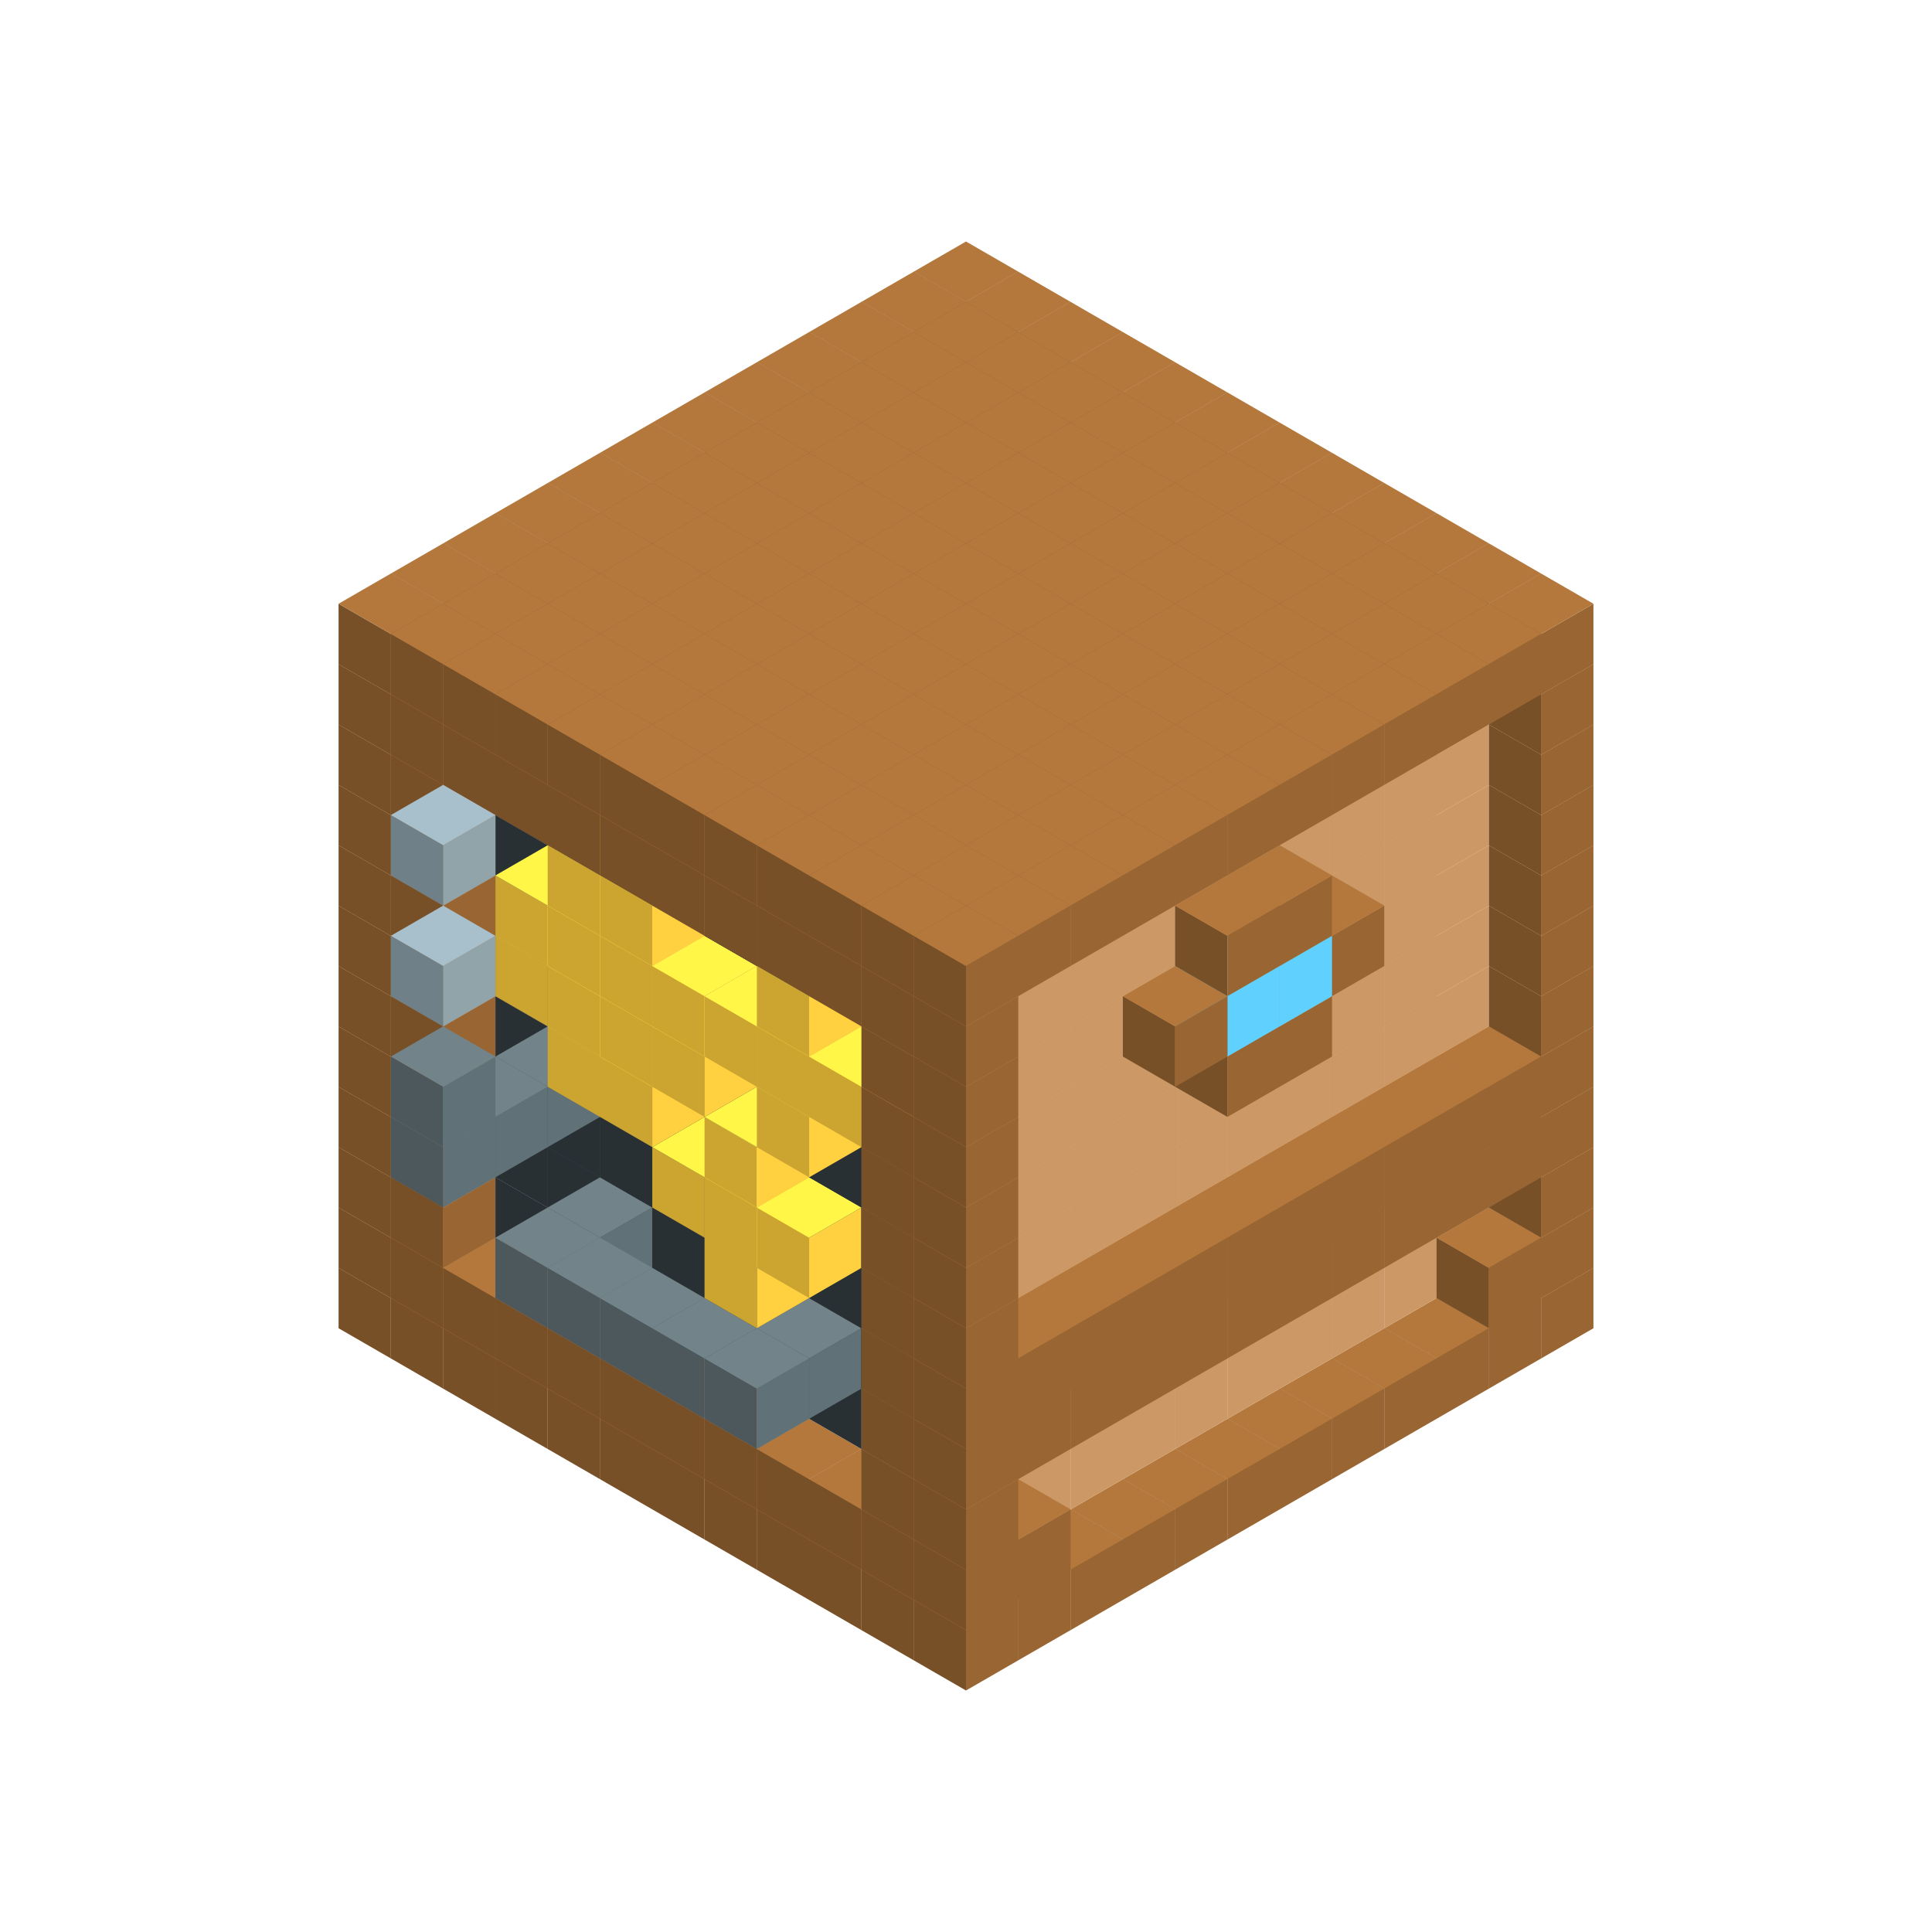 
<svg width='600' height='600' viewBox='4436371 5550000 3200000 3200000' xmlns='http://www.w3.org/2000/svg' xmlns:xlink='http://www.w3.org/1999/xlink'>
<use xlink:href='#v-0x00000125-1' transform='translate(983738,3600000)'/>
<use xlink:href='#v-0x00000125-1' transform='translate(1070341,3650000)'/>
<use xlink:href='#v-0x00000125-1' transform='translate(1156944,3700000)'/>
<use xlink:href='#v-0x00000125-1' transform='translate(1243547,3750000)'/>
<use xlink:href='#v-0x00000125-1' transform='translate(1330150,3800000)'/>
<use xlink:href='#v-0x00000125-1' transform='translate(1416753,3850000)'/>
<use xlink:href='#v-0x00000125-1' transform='translate(1503356,3900000)'/>
<use xlink:href='#v-0x00000125-1' transform='translate(1589959,3950000)'/>
<use xlink:href='#v-0x00000125-1' transform='translate(1676562,4000000)'/>
<use xlink:href='#v-0x00000125-1' transform='translate(1763165,4050000)'/>
<use xlink:href='#v-0x00000125-1' transform='translate(1849768,4100000)'/>
<use xlink:href='#v-0x00000125-1' transform='translate(2889004,3600000)'/>
<use xlink:href='#v-0x00000125-1' transform='translate(2802401,3650000)'/>
<use xlink:href='#v-0x00000125-1' transform='translate(2715798,3700000)'/>
<use xlink:href='#v-0x00000125-1' transform='translate(2629195,3750000)'/>
<use xlink:href='#v-0x00000125-1' transform='translate(2542592,3800000)'/>
<use xlink:href='#v-0x00000125-1' transform='translate(2455989,3850000)'/>
<use xlink:href='#v-0x00000125-1' transform='translate(2369386,3900000)'/>
<use xlink:href='#v-0x00000125-1' transform='translate(2282783,3950000)'/>
<use xlink:href='#v-0x00000125-1' transform='translate(2196180,4000000)'/>
<use xlink:href='#v-0x00000125-1' transform='translate(2109577,4050000)'/>
<use xlink:href='#v-0x00000125-1' transform='translate(2022974,4100000)'/>
<use xlink:href='#v-0x00000125-1' transform='translate(1936371,4150000)'/>
<use xlink:href='#v-0x00000125-1' transform='translate(983738,3500000)'/>
<use xlink:href='#v-0x00000125-1' transform='translate(1070341,3550000)'/>
<use xlink:href='#v-0x00000125-1' transform='translate(1156944,3600000)'/>
<use xlink:href='#v-0x00000125-1' transform='translate(1243547,3650000)'/>
<use xlink:href='#v-0x00000125-1' transform='translate(1330150,3700000)'/>
<use xlink:href='#v-0x00000125-1' transform='translate(1416753,3750000)'/>
<use xlink:href='#v-0x00000125-1' transform='translate(1503356,3800000)'/>
<use xlink:href='#v-0x00000125-1' transform='translate(1589959,3850000)'/>
<use xlink:href='#v-0x00000125-1' transform='translate(1676562,3900000)'/>
<use xlink:href='#v-0x00000125-1' transform='translate(1763165,3950000)'/>
<use xlink:href='#v-0x00000125-2' transform='translate(2715798,3500000)'/>
<use xlink:href='#v-0x00000125-2' transform='translate(2629195,3550000)'/>
<use xlink:href='#v-0x00000125-2' transform='translate(2542592,3600000)'/>
<use xlink:href='#v-0x00000125-2' transform='translate(2455989,3650000)'/>
<use xlink:href='#v-0x00000125-2' transform='translate(2369386,3700000)'/>
<use xlink:href='#v-0x00000125-2' transform='translate(2282783,3750000)'/>
<use xlink:href='#v-0x00000125-2' transform='translate(2196180,3800000)'/>
<use xlink:href='#v-0x00000125-2' transform='translate(2109577,3850000)'/>
<use xlink:href='#v-0x00000125-2' transform='translate(2022974,3900000)'/>
<use xlink:href='#v-0x00000125-2' transform='translate(1936371,3950000)'/>
<use xlink:href='#v-0x00000125-1' transform='translate(1849768,4000000)'/>
<use xlink:href='#v-0x00000125-1' transform='translate(2889004,3500000)'/>
<use xlink:href='#v-0x00000125-1' transform='translate(2802401,3550000)'/>
<use xlink:href='#v-0x00000125-1' transform='translate(2022974,4000000)'/>
<use xlink:href='#v-0x00000125-1' transform='translate(1936371,4050000)'/>
<use xlink:href='#v-0x00000125-1' transform='translate(983738,3400000)'/>
<use xlink:href='#v-0x00000125-1' transform='translate(1070341,3450000)'/>
<use xlink:href='#v-0x00000125-5' transform='translate(1243547,3450000)'/>
<use xlink:href='#v-0x00000125-5' transform='translate(1330150,3500000)'/>
<use xlink:href='#v-0x00000125-5' transform='translate(1416753,3550000)'/>
<use xlink:href='#v-0x00000125-5' transform='translate(1503356,3600000)'/>
<use xlink:href='#v-0x00000125-5' transform='translate(1589959,3650000)'/>
<use xlink:href='#v-0x00000125-5' transform='translate(1676562,3700000)'/>
<use xlink:href='#v-0x00000125-5' transform='translate(1763165,3750000)'/>
<use xlink:href='#v-0x00000125-5' transform='translate(1849768,3800000)'/>
<use xlink:href='#v-0x00000125-2' transform='translate(2715798,3400000)'/>
<use xlink:href='#v-0x00000125-2' transform='translate(2629195,3450000)'/>
<use xlink:href='#v-0x00000125-2' transform='translate(2542592,3500000)'/>
<use xlink:href='#v-0x00000125-2' transform='translate(2455989,3550000)'/>
<use xlink:href='#v-0x00000125-2' transform='translate(2369386,3600000)'/>
<use xlink:href='#v-0x00000125-2' transform='translate(2282783,3650000)'/>
<use xlink:href='#v-0x00000125-2' transform='translate(2196180,3700000)'/>
<use xlink:href='#v-0x00000125-2' transform='translate(2109577,3750000)'/>
<use xlink:href='#v-0x00000125-2' transform='translate(2022974,3800000)'/>
<use xlink:href='#v-0x00000125-2' transform='translate(1936371,3850000)'/>
<use xlink:href='#v-0x00000125-1' transform='translate(1849768,3900000)'/>
<use xlink:href='#v-0x00000125-1' transform='translate(2889004,3400000)'/>
<use xlink:href='#v-0x00000125-1' transform='translate(1936371,3950000)'/>
<use xlink:href='#v-0x00000125-1' transform='translate(983738,3300000)'/>
<use xlink:href='#v-0x00000125-1' transform='translate(1070341,3350000)'/>
<use xlink:href='#v-0x00000125-5' transform='translate(1243547,3350000)'/>
<use xlink:href='#v-0x00000125-5' transform='translate(1330150,3400000)'/>
<use xlink:href='#v-0x00000125-5' transform='translate(1416753,3450000)'/>
<use xlink:href='#v-0x00000125-6' transform='translate(1330150,3500000)'/>
<use xlink:href='#v-0x00000125-6' transform='translate(1243547,3550000)'/>
<use xlink:href='#v-0x00000125-5' transform='translate(1503356,3500000)'/>
<use xlink:href='#v-0x00000125-6' transform='translate(1330150,3600000)'/>
<use xlink:href='#v-0x00000125-5' transform='translate(1589959,3550000)'/>
<use xlink:href='#v-0x00000125-6' transform='translate(1416753,3650000)'/>
<use xlink:href='#v-0x00000125-5' transform='translate(1676562,3600000)'/>
<use xlink:href='#v-0x00000125-6' transform='translate(1503356,3700000)'/>
<use xlink:href='#v-0x00000125-5' transform='translate(1763165,3650000)'/>
<use xlink:href='#v-0x00000125-6' transform='translate(1676562,3700000)'/>
<use xlink:href='#v-0x00000125-6' transform='translate(1589959,3750000)'/>
<use xlink:href='#v-0x00000125-5' transform='translate(1849768,3700000)'/>
<use xlink:href='#v-0x00000125-2' transform='translate(2715798,3300000)'/>
<use xlink:href='#v-0x00000125-2' transform='translate(2629195,3350000)'/>
<use xlink:href='#v-0x00000125-2' transform='translate(2542592,3400000)'/>
<use xlink:href='#v-0x00000125-2' transform='translate(2455989,3450000)'/>
<use xlink:href='#v-0x00000125-2' transform='translate(2369386,3500000)'/>
<use xlink:href='#v-0x00000125-2' transform='translate(2282783,3550000)'/>
<use xlink:href='#v-0x00000125-2' transform='translate(2196180,3600000)'/>
<use xlink:href='#v-0x00000125-2' transform='translate(2109577,3650000)'/>
<use xlink:href='#v-0x00000125-2' transform='translate(2022974,3700000)'/>
<use xlink:href='#v-0x00000125-2' transform='translate(1936371,3750000)'/>
<use xlink:href='#v-0x00000125-1' transform='translate(1849768,3800000)'/>
<use xlink:href='#v-0x00000125-1' transform='translate(2889004,3300000)'/>
<use xlink:href='#v-0x00000125-1' transform='translate(2802401,3350000)'/>
<use xlink:href='#v-0x00000125-1' transform='translate(2715798,3400000)'/>
<use xlink:href='#v-0x00000125-1' transform='translate(2629195,3450000)'/>
<use xlink:href='#v-0x00000125-1' transform='translate(2542592,3500000)'/>
<use xlink:href='#v-0x00000125-1' transform='translate(2455989,3550000)'/>
<use xlink:href='#v-0x00000125-1' transform='translate(2369386,3600000)'/>
<use xlink:href='#v-0x00000125-1' transform='translate(2282783,3650000)'/>
<use xlink:href='#v-0x00000125-1' transform='translate(2196180,3700000)'/>
<use xlink:href='#v-0x00000125-1' transform='translate(2109577,3750000)'/>
<use xlink:href='#v-0x00000125-1' transform='translate(2022974,3800000)'/>
<use xlink:href='#v-0x00000125-1' transform='translate(1936371,3850000)'/>
<use xlink:href='#v-0x00000125-1' transform='translate(983738,3200000)'/>
<use xlink:href='#v-0x00000125-1' transform='translate(1070341,3250000)'/>
<use xlink:href='#v-0x00000125-5' transform='translate(1243547,3250000)'/>
<use xlink:href='#v-0x00000125-5' transform='translate(1330150,3300000)'/>
<use xlink:href='#v-0x00000125-5' transform='translate(1416753,3350000)'/>
<use xlink:href='#v-0x00000125-5' transform='translate(1503356,3400000)'/>
<use xlink:href='#v-0x00000125-5' transform='translate(1589959,3450000)'/>
<use xlink:href='#v-0x00000125-5' transform='translate(1676562,3500000)'/>
<use xlink:href='#v-0x00000125-4' transform='translate(1589959,3550000)'/>
<use xlink:href='#v-0x00000125-5' transform='translate(1763165,3550000)'/>
<use xlink:href='#v-0x00000125-5' transform='translate(1849768,3600000)'/>
<use xlink:href='#v-0x00000125-2' transform='translate(2715798,3200000)'/>
<use xlink:href='#v-0x00000125-2' transform='translate(2629195,3250000)'/>
<use xlink:href='#v-0x00000125-2' transform='translate(2542592,3300000)'/>
<use xlink:href='#v-0x00000125-2' transform='translate(2455989,3350000)'/>
<use xlink:href='#v-0x00000125-2' transform='translate(2369386,3400000)'/>
<use xlink:href='#v-0x00000125-2' transform='translate(2282783,3450000)'/>
<use xlink:href='#v-0x00000125-2' transform='translate(2196180,3500000)'/>
<use xlink:href='#v-0x00000125-2' transform='translate(2109577,3550000)'/>
<use xlink:href='#v-0x00000125-2' transform='translate(2022974,3600000)'/>
<use xlink:href='#v-0x00000125-2' transform='translate(1936371,3650000)'/>
<use xlink:href='#v-0x00000125-1' transform='translate(1849768,3700000)'/>
<use xlink:href='#v-0x00000125-1' transform='translate(2889004,3200000)'/>
<use xlink:href='#v-0x00000125-1' transform='translate(2802401,3250000)'/>
<use xlink:href='#v-0x00000125-1' transform='translate(2715798,3300000)'/>
<use xlink:href='#v-0x00000125-1' transform='translate(2629195,3350000)'/>
<use xlink:href='#v-0x00000125-1' transform='translate(2542592,3400000)'/>
<use xlink:href='#v-0x00000125-1' transform='translate(2455989,3450000)'/>
<use xlink:href='#v-0x00000125-1' transform='translate(2369386,3500000)'/>
<use xlink:href='#v-0x00000125-1' transform='translate(2282783,3550000)'/>
<use xlink:href='#v-0x00000125-1' transform='translate(2196180,3600000)'/>
<use xlink:href='#v-0x00000125-1' transform='translate(2109577,3650000)'/>
<use xlink:href='#v-0x00000125-1' transform='translate(2022974,3700000)'/>
<use xlink:href='#v-0x00000125-1' transform='translate(1936371,3750000)'/>
<use xlink:href='#v-0x00000125-1' transform='translate(983738,3100000)'/>
<use xlink:href='#v-0x00000125-1' transform='translate(1070341,3150000)'/>
<use xlink:href='#v-0x00000125-5' transform='translate(1243547,3150000)'/>
<use xlink:href='#v-0x00000125-5' transform='translate(1330150,3200000)'/>
<use xlink:href='#v-0x00000125-6' transform='translate(1243547,3250000)'/>
<use xlink:href='#v-0x00000125-6' transform='translate(1156944,3300000)'/>
<use xlink:href='#v-0x00000125-6' transform='translate(1070341,3350000)'/>
<use xlink:href='#v-0x00000125-5' transform='translate(1416753,3250000)'/>
<use xlink:href='#v-0x00000125-5' transform='translate(1503356,3300000)'/>
<use xlink:href='#v-0x00000125-5' transform='translate(1589959,3350000)'/>
<use xlink:href='#v-0x00000125-4' transform='translate(1503356,3400000)'/>
<use xlink:href='#v-0x00000125-5' transform='translate(1676562,3400000)'/>
<use xlink:href='#v-0x00000125-4' transform='translate(1589959,3450000)'/>
<use xlink:href='#v-0x00000125-5' transform='translate(1763165,3450000)'/>
<use xlink:href='#v-0x00000125-4' transform='translate(1676562,3500000)'/>
<use xlink:href='#v-0x00000125-5' transform='translate(1849768,3500000)'/>
<use xlink:href='#v-0x00000125-2' transform='translate(2715798,3100000)'/>
<use xlink:href='#v-0x00000125-2' transform='translate(2629195,3150000)'/>
<use xlink:href='#v-0x00000125-2' transform='translate(2542592,3200000)'/>
<use xlink:href='#v-0x00000125-2' transform='translate(2455989,3250000)'/>
<use xlink:href='#v-0x00000125-2' transform='translate(2369386,3300000)'/>
<use xlink:href='#v-0x00000125-2' transform='translate(2282783,3350000)'/>
<use xlink:href='#v-0x00000125-2' transform='translate(2196180,3400000)'/>
<use xlink:href='#v-0x00000125-2' transform='translate(2109577,3450000)'/>
<use xlink:href='#v-0x00000125-2' transform='translate(2022974,3500000)'/>
<use xlink:href='#v-0x00000125-2' transform='translate(1936371,3550000)'/>
<use xlink:href='#v-0x00000125-1' transform='translate(1849768,3600000)'/>
<use xlink:href='#v-0x00000125-1' transform='translate(2889004,3100000)'/>
<use xlink:href='#v-0x00000125-1' transform='translate(1936371,3650000)'/>
<use xlink:href='#v-0x00000125-1' transform='translate(983738,3000000)'/>
<use xlink:href='#v-0x00000125-1' transform='translate(1070341,3050000)'/>
<use xlink:href='#v-0x00000125-5' transform='translate(1243547,3050000)'/>
<use xlink:href='#v-0x00000125-5' transform='translate(1330150,3100000)'/>
<use xlink:href='#v-0x00000125-6' transform='translate(1070341,3250000)'/>
<use xlink:href='#v-0x00000125-5' transform='translate(1416753,3150000)'/>
<use xlink:href='#v-0x00000125-4' transform='translate(1330150,3200000)'/>
<use xlink:href='#v-0x00000125-5' transform='translate(1503356,3200000)'/>
<use xlink:href='#v-0x00000125-4' transform='translate(1416753,3250000)'/>
<use xlink:href='#v-0x00000125-5' transform='translate(1589959,3250000)'/>
<use xlink:href='#v-0x00000125-5' transform='translate(1676562,3300000)'/>
<use xlink:href='#v-0x00000125-4' transform='translate(1589959,3350000)'/>
<use xlink:href='#v-0x00000125-5' transform='translate(1763165,3350000)'/>
<use xlink:href='#v-0x00000125-5' transform='translate(1849768,3400000)'/>
<use xlink:href='#v-0x00000125-2' transform='translate(2715798,3000000)'/>
<use xlink:href='#v-0x00000125-2' transform='translate(2629195,3050000)'/>
<use xlink:href='#v-0x00000125-2' transform='translate(2542592,3100000)'/>
<use xlink:href='#v-0x00000125-2' transform='translate(2455989,3150000)'/>
<use xlink:href='#v-0x00000125-2' transform='translate(2369386,3200000)'/>
<use xlink:href='#v-0x00000125-2' transform='translate(2282783,3250000)'/>
<use xlink:href='#v-0x00000125-2' transform='translate(2196180,3300000)'/>
<use xlink:href='#v-0x00000125-2' transform='translate(2109577,3350000)'/>
<use xlink:href='#v-0x00000125-2' transform='translate(2022974,3400000)'/>
<use xlink:href='#v-0x00000125-2' transform='translate(1936371,3450000)'/>
<use xlink:href='#v-0x00000125-1' transform='translate(1849768,3500000)'/>
<use xlink:href='#v-0x00000125-1' transform='translate(2889004,3000000)'/>
<use xlink:href='#v-0x00000125-1' transform='translate(1936371,3550000)'/>
<use xlink:href='#v-0x00000125-1' transform='translate(983738,2900000)'/>
<use xlink:href='#v-0x00000125-1' transform='translate(1070341,2950000)'/>
<use xlink:href='#v-0x00000125-5' transform='translate(1243547,2950000)'/>
<use xlink:href='#v-0x00000125-5' transform='translate(1330150,3000000)'/>
<use xlink:href='#v-0x00000125-4' transform='translate(1243547,3050000)'/>
<use xlink:href='#v-0x00000125-5' transform='translate(1416753,3050000)'/>
<use xlink:href='#v-0x00000125-4' transform='translate(1330150,3100000)'/>
<use xlink:href='#v-0x00000125-5' transform='translate(1503356,3100000)'/>
<use xlink:href='#v-0x00000125-4' transform='translate(1416753,3150000)'/>
<use xlink:href='#v-0x00000125-5' transform='translate(1589959,3150000)'/>
<use xlink:href='#v-0x00000125-4' transform='translate(1503356,3200000)'/>
<use xlink:href='#v-0x00000125-5' transform='translate(1676562,3200000)'/>
<use xlink:href='#v-0x00000125-5' transform='translate(1763165,3250000)'/>
<use xlink:href='#v-0x00000125-4' transform='translate(1676562,3300000)'/>
<use xlink:href='#v-0x00000125-5' transform='translate(1849768,3300000)'/>
<use xlink:href='#v-0x00000125-2' transform='translate(2715798,2900000)'/>
<use xlink:href='#v-0x00000125-2' transform='translate(2629195,2950000)'/>
<use xlink:href='#v-0x00000125-2' transform='translate(2542592,3000000)'/>
<use xlink:href='#v-0x00000125-2' transform='translate(2455989,3050000)'/>
<use xlink:href='#v-0x00000125-2' transform='translate(2369386,3100000)'/>
<use xlink:href='#v-0x00000125-2' transform='translate(2282783,3150000)'/>
<use xlink:href='#v-0x00000125-2' transform='translate(2196180,3200000)'/>
<use xlink:href='#v-0x00000125-2' transform='translate(2109577,3250000)'/>
<use xlink:href='#v-0x00000125-2' transform='translate(2022974,3300000)'/>
<use xlink:href='#v-0x00000125-2' transform='translate(1936371,3350000)'/>
<use xlink:href='#v-0x00000125-1' transform='translate(1849768,3400000)'/>
<use xlink:href='#v-0x00000125-1' transform='translate(2889004,2900000)'/>
<use xlink:href='#v-0x00000125-1' transform='translate(2455989,3150000)'/>
<use xlink:href='#v-0x00000125-1' transform='translate(2369386,3200000)'/>
<use xlink:href='#v-0x00000125-1' transform='translate(1936371,3450000)'/>
<use xlink:href='#v-0x00000125-1' transform='translate(983738,2800000)'/>
<use xlink:href='#v-0x00000125-1' transform='translate(1070341,2850000)'/>
<use xlink:href='#v-0x00000125-5' transform='translate(1243547,2850000)'/>
<use xlink:href='#v-0x00000125-5' transform='translate(1330150,2900000)'/>
<use xlink:href='#v-0x00000125-4' transform='translate(1243547,2950000)'/>
<use xlink:href='#v-0x00000125-7' transform='translate(1070341,3050000)'/>
<use xlink:href='#v-0x00000125-5' transform='translate(1416753,2950000)'/>
<use xlink:href='#v-0x00000125-4' transform='translate(1330150,3000000)'/>
<use xlink:href='#v-0x00000125-5' transform='translate(1503356,3000000)'/>
<use xlink:href='#v-0x00000125-4' transform='translate(1416753,3050000)'/>
<use xlink:href='#v-0x00000125-5' transform='translate(1589959,3050000)'/>
<use xlink:href='#v-0x00000125-4' transform='translate(1503356,3100000)'/>
<use xlink:href='#v-0x00000125-5' transform='translate(1676562,3100000)'/>
<use xlink:href='#v-0x00000125-4' transform='translate(1589959,3150000)'/>
<use xlink:href='#v-0x00000125-5' transform='translate(1763165,3150000)'/>
<use xlink:href='#v-0x00000125-4' transform='translate(1676562,3200000)'/>
<use xlink:href='#v-0x00000125-5' transform='translate(1849768,3200000)'/>
<use xlink:href='#v-0x00000125-4' transform='translate(1763165,3250000)'/>
<use xlink:href='#v-0x00000125-2' transform='translate(2715798,2800000)'/>
<use xlink:href='#v-0x00000125-2' transform='translate(2629195,2850000)'/>
<use xlink:href='#v-0x00000125-2' transform='translate(2542592,2900000)'/>
<use xlink:href='#v-0x00000125-2' transform='translate(2455989,2950000)'/>
<use xlink:href='#v-0x00000125-2' transform='translate(2369386,3000000)'/>
<use xlink:href='#v-0x00000125-2' transform='translate(2282783,3050000)'/>
<use xlink:href='#v-0x00000125-2' transform='translate(2196180,3100000)'/>
<use xlink:href='#v-0x00000125-2' transform='translate(2109577,3150000)'/>
<use xlink:href='#v-0x00000125-2' transform='translate(2022974,3200000)'/>
<use xlink:href='#v-0x00000125-2' transform='translate(1936371,3250000)'/>
<use xlink:href='#v-0x00000125-1' transform='translate(1849768,3300000)'/>
<use xlink:href='#v-0x00000125-1' transform='translate(2889004,2800000)'/>
<use xlink:href='#v-0x00000125-1' transform='translate(2542592,3000000)'/>
<use xlink:href='#v-0x00000125-3' transform='translate(2455989,3050000)'/>
<use xlink:href='#v-0x00000125-3' transform='translate(2369386,3100000)'/>
<use xlink:href='#v-0x00000125-1' transform='translate(2282783,3150000)'/>
<use xlink:href='#v-0x00000125-1' transform='translate(1936371,3350000)'/>
<use xlink:href='#v-0x00000125-1' transform='translate(983738,2700000)'/>
<use xlink:href='#v-0x00000125-1' transform='translate(1070341,2750000)'/>
<use xlink:href='#v-0x00000125-5' transform='translate(1243547,2750000)'/>
<use xlink:href='#v-0x00000125-5' transform='translate(1330150,2800000)'/>
<use xlink:href='#v-0x00000125-5' transform='translate(1416753,2850000)'/>
<use xlink:href='#v-0x00000125-4' transform='translate(1330150,2900000)'/>
<use xlink:href='#v-0x00000125-5' transform='translate(1503356,2900000)'/>
<use xlink:href='#v-0x00000125-4' transform='translate(1416753,2950000)'/>
<use xlink:href='#v-0x00000125-5' transform='translate(1589959,2950000)'/>
<use xlink:href='#v-0x00000125-5' transform='translate(1676562,3000000)'/>
<use xlink:href='#v-0x00000125-5' transform='translate(1763165,3050000)'/>
<use xlink:href='#v-0x00000125-4' transform='translate(1676562,3100000)'/>
<use xlink:href='#v-0x00000125-5' transform='translate(1849768,3100000)'/>
<use xlink:href='#v-0x00000125-2' transform='translate(2715798,2700000)'/>
<use xlink:href='#v-0x00000125-2' transform='translate(2629195,2750000)'/>
<use xlink:href='#v-0x00000125-2' transform='translate(2542592,2800000)'/>
<use xlink:href='#v-0x00000125-2' transform='translate(2455989,2850000)'/>
<use xlink:href='#v-0x00000125-2' transform='translate(2369386,2900000)'/>
<use xlink:href='#v-0x00000125-2' transform='translate(2282783,2950000)'/>
<use xlink:href='#v-0x00000125-2' transform='translate(2196180,3000000)'/>
<use xlink:href='#v-0x00000125-2' transform='translate(2109577,3050000)'/>
<use xlink:href='#v-0x00000125-2' transform='translate(2022974,3100000)'/>
<use xlink:href='#v-0x00000125-2' transform='translate(1936371,3150000)'/>
<use xlink:href='#v-0x00000125-1' transform='translate(1849768,3200000)'/>
<use xlink:href='#v-0x00000125-1' transform='translate(2889004,2700000)'/>
<use xlink:href='#v-0x00000125-1' transform='translate(2455989,2950000)'/>
<use xlink:href='#v-0x00000125-1' transform='translate(2369386,3000000)'/>
<use xlink:href='#v-0x00000125-1' transform='translate(1936371,3250000)'/>
<use xlink:href='#v-0x00000125-1' transform='translate(983738,2600000)'/>
<use xlink:href='#v-0x00000125-1' transform='translate(1070341,2650000)'/>
<use xlink:href='#v-0x00000125-1' transform='translate(1156944,2700000)'/>
<use xlink:href='#v-0x00000125-1' transform='translate(1243547,2750000)'/>
<use xlink:href='#v-0x00000125-7' transform='translate(1070341,2850000)'/>
<use xlink:href='#v-0x00000125-1' transform='translate(1330150,2800000)'/>
<use xlink:href='#v-0x00000125-1' transform='translate(1416753,2850000)'/>
<use xlink:href='#v-0x00000125-1' transform='translate(1503356,2900000)'/>
<use xlink:href='#v-0x00000125-1' transform='translate(1589959,2950000)'/>
<use xlink:href='#v-0x00000125-1' transform='translate(1676562,3000000)'/>
<use xlink:href='#v-0x00000125-1' transform='translate(1763165,3050000)'/>
<use xlink:href='#v-0x00000125-2' transform='translate(2715798,2600000)'/>
<use xlink:href='#v-0x00000125-2' transform='translate(2629195,2650000)'/>
<use xlink:href='#v-0x00000125-2' transform='translate(2542592,2700000)'/>
<use xlink:href='#v-0x00000125-2' transform='translate(2455989,2750000)'/>
<use xlink:href='#v-0x00000125-2' transform='translate(2369386,2800000)'/>
<use xlink:href='#v-0x00000125-2' transform='translate(2282783,2850000)'/>
<use xlink:href='#v-0x00000125-2' transform='translate(2196180,2900000)'/>
<use xlink:href='#v-0x00000125-2' transform='translate(2109577,2950000)'/>
<use xlink:href='#v-0x00000125-2' transform='translate(2022974,3000000)'/>
<use xlink:href='#v-0x00000125-2' transform='translate(1936371,3050000)'/>
<use xlink:href='#v-0x00000125-1' transform='translate(1849768,3100000)'/>
<use xlink:href='#v-0x00000125-1' transform='translate(2889004,2600000)'/>
<use xlink:href='#v-0x00000125-1' transform='translate(1936371,3150000)'/>
<use xlink:href='#v-0x00000125-1' transform='translate(1936371,1950000)'/>
<use xlink:href='#v-0x00000125-1' transform='translate(1849768,2000000)'/>
<use xlink:href='#v-0x00000125-1' transform='translate(1763165,2050000)'/>
<use xlink:href='#v-0x00000125-1' transform='translate(1676562,2100000)'/>
<use xlink:href='#v-0x00000125-1' transform='translate(1589959,2150000)'/>
<use xlink:href='#v-0x00000125-1' transform='translate(1503356,2200000)'/>
<use xlink:href='#v-0x00000125-1' transform='translate(1416753,2250000)'/>
<use xlink:href='#v-0x00000125-1' transform='translate(1330150,2300000)'/>
<use xlink:href='#v-0x00000125-1' transform='translate(1243547,2350000)'/>
<use xlink:href='#v-0x00000125-1' transform='translate(1156944,2400000)'/>
<use xlink:href='#v-0x00000125-1' transform='translate(1070341,2450000)'/>
<use xlink:href='#v-0x00000125-1' transform='translate(983738,2500000)'/>
<use xlink:href='#v-0x00000125-1' transform='translate(2022974,2000000)'/>
<use xlink:href='#v-0x00000125-1' transform='translate(1936371,2050000)'/>
<use xlink:href='#v-0x00000125-1' transform='translate(1849768,2100000)'/>
<use xlink:href='#v-0x00000125-1' transform='translate(1763165,2150000)'/>
<use xlink:href='#v-0x00000125-1' transform='translate(1676562,2200000)'/>
<use xlink:href='#v-0x00000125-1' transform='translate(1589959,2250000)'/>
<use xlink:href='#v-0x00000125-1' transform='translate(1503356,2300000)'/>
<use xlink:href='#v-0x00000125-1' transform='translate(1416753,2350000)'/>
<use xlink:href='#v-0x00000125-1' transform='translate(1330150,2400000)'/>
<use xlink:href='#v-0x00000125-1' transform='translate(1243547,2450000)'/>
<use xlink:href='#v-0x00000125-1' transform='translate(1156944,2500000)'/>
<use xlink:href='#v-0x00000125-1' transform='translate(1070341,2550000)'/>
<use xlink:href='#v-0x00000125-1' transform='translate(2109577,2050000)'/>
<use xlink:href='#v-0x00000125-1' transform='translate(2022974,2100000)'/>
<use xlink:href='#v-0x00000125-1' transform='translate(1936371,2150000)'/>
<use xlink:href='#v-0x00000125-1' transform='translate(1849768,2200000)'/>
<use xlink:href='#v-0x00000125-1' transform='translate(1763165,2250000)'/>
<use xlink:href='#v-0x00000125-1' transform='translate(1676562,2300000)'/>
<use xlink:href='#v-0x00000125-1' transform='translate(1589959,2350000)'/>
<use xlink:href='#v-0x00000125-1' transform='translate(1503356,2400000)'/>
<use xlink:href='#v-0x00000125-1' transform='translate(1416753,2450000)'/>
<use xlink:href='#v-0x00000125-1' transform='translate(1330150,2500000)'/>
<use xlink:href='#v-0x00000125-1' transform='translate(1243547,2550000)'/>
<use xlink:href='#v-0x00000125-1' transform='translate(1156944,2600000)'/>
<use xlink:href='#v-0x00000125-1' transform='translate(2196180,2100000)'/>
<use xlink:href='#v-0x00000125-1' transform='translate(2109577,2150000)'/>
<use xlink:href='#v-0x00000125-1' transform='translate(2022974,2200000)'/>
<use xlink:href='#v-0x00000125-1' transform='translate(1936371,2250000)'/>
<use xlink:href='#v-0x00000125-1' transform='translate(1849768,2300000)'/>
<use xlink:href='#v-0x00000125-1' transform='translate(1763165,2350000)'/>
<use xlink:href='#v-0x00000125-1' transform='translate(1676562,2400000)'/>
<use xlink:href='#v-0x00000125-1' transform='translate(1589959,2450000)'/>
<use xlink:href='#v-0x00000125-1' transform='translate(1503356,2500000)'/>
<use xlink:href='#v-0x00000125-1' transform='translate(1416753,2550000)'/>
<use xlink:href='#v-0x00000125-1' transform='translate(1330150,2600000)'/>
<use xlink:href='#v-0x00000125-1' transform='translate(1243547,2650000)'/>
<use xlink:href='#v-0x00000125-1' transform='translate(2282783,2150000)'/>
<use xlink:href='#v-0x00000125-1' transform='translate(2196180,2200000)'/>
<use xlink:href='#v-0x00000125-1' transform='translate(2109577,2250000)'/>
<use xlink:href='#v-0x00000125-1' transform='translate(2022974,2300000)'/>
<use xlink:href='#v-0x00000125-1' transform='translate(1936371,2350000)'/>
<use xlink:href='#v-0x00000125-1' transform='translate(1849768,2400000)'/>
<use xlink:href='#v-0x00000125-1' transform='translate(1763165,2450000)'/>
<use xlink:href='#v-0x00000125-1' transform='translate(1676562,2500000)'/>
<use xlink:href='#v-0x00000125-1' transform='translate(1589959,2550000)'/>
<use xlink:href='#v-0x00000125-1' transform='translate(1503356,2600000)'/>
<use xlink:href='#v-0x00000125-1' transform='translate(1416753,2650000)'/>
<use xlink:href='#v-0x00000125-1' transform='translate(1330150,2700000)'/>
<use xlink:href='#v-0x00000125-1' transform='translate(2369386,2200000)'/>
<use xlink:href='#v-0x00000125-1' transform='translate(2282783,2250000)'/>
<use xlink:href='#v-0x00000125-1' transform='translate(2196180,2300000)'/>
<use xlink:href='#v-0x00000125-1' transform='translate(2109577,2350000)'/>
<use xlink:href='#v-0x00000125-1' transform='translate(2022974,2400000)'/>
<use xlink:href='#v-0x00000125-1' transform='translate(1936371,2450000)'/>
<use xlink:href='#v-0x00000125-1' transform='translate(1849768,2500000)'/>
<use xlink:href='#v-0x00000125-1' transform='translate(1763165,2550000)'/>
<use xlink:href='#v-0x00000125-1' transform='translate(1676562,2600000)'/>
<use xlink:href='#v-0x00000125-1' transform='translate(1589959,2650000)'/>
<use xlink:href='#v-0x00000125-1' transform='translate(1503356,2700000)'/>
<use xlink:href='#v-0x00000125-1' transform='translate(1416753,2750000)'/>
<use xlink:href='#v-0x00000125-1' transform='translate(2455989,2250000)'/>
<use xlink:href='#v-0x00000125-1' transform='translate(2369386,2300000)'/>
<use xlink:href='#v-0x00000125-1' transform='translate(2282783,2350000)'/>
<use xlink:href='#v-0x00000125-1' transform='translate(2196180,2400000)'/>
<use xlink:href='#v-0x00000125-1' transform='translate(2109577,2450000)'/>
<use xlink:href='#v-0x00000125-1' transform='translate(2022974,2500000)'/>
<use xlink:href='#v-0x00000125-1' transform='translate(1936371,2550000)'/>
<use xlink:href='#v-0x00000125-1' transform='translate(1849768,2600000)'/>
<use xlink:href='#v-0x00000125-1' transform='translate(1763165,2650000)'/>
<use xlink:href='#v-0x00000125-1' transform='translate(1676562,2700000)'/>
<use xlink:href='#v-0x00000125-1' transform='translate(1589959,2750000)'/>
<use xlink:href='#v-0x00000125-1' transform='translate(1503356,2800000)'/>
<use xlink:href='#v-0x00000125-1' transform='translate(2542592,2300000)'/>
<use xlink:href='#v-0x00000125-1' transform='translate(2455989,2350000)'/>
<use xlink:href='#v-0x00000125-1' transform='translate(2369386,2400000)'/>
<use xlink:href='#v-0x00000125-1' transform='translate(2282783,2450000)'/>
<use xlink:href='#v-0x00000125-1' transform='translate(2196180,2500000)'/>
<use xlink:href='#v-0x00000125-1' transform='translate(2109577,2550000)'/>
<use xlink:href='#v-0x00000125-1' transform='translate(2022974,2600000)'/>
<use xlink:href='#v-0x00000125-1' transform='translate(1936371,2650000)'/>
<use xlink:href='#v-0x00000125-1' transform='translate(1849768,2700000)'/>
<use xlink:href='#v-0x00000125-1' transform='translate(1763165,2750000)'/>
<use xlink:href='#v-0x00000125-1' transform='translate(1676562,2800000)'/>
<use xlink:href='#v-0x00000125-1' transform='translate(1589959,2850000)'/>
<use xlink:href='#v-0x00000125-1' transform='translate(2629195,2350000)'/>
<use xlink:href='#v-0x00000125-1' transform='translate(2542592,2400000)'/>
<use xlink:href='#v-0x00000125-1' transform='translate(2455989,2450000)'/>
<use xlink:href='#v-0x00000125-1' transform='translate(2369386,2500000)'/>
<use xlink:href='#v-0x00000125-1' transform='translate(2282783,2550000)'/>
<use xlink:href='#v-0x00000125-1' transform='translate(2196180,2600000)'/>
<use xlink:href='#v-0x00000125-1' transform='translate(2109577,2650000)'/>
<use xlink:href='#v-0x00000125-1' transform='translate(2022974,2700000)'/>
<use xlink:href='#v-0x00000125-1' transform='translate(1936371,2750000)'/>
<use xlink:href='#v-0x00000125-1' transform='translate(1849768,2800000)'/>
<use xlink:href='#v-0x00000125-1' transform='translate(1763165,2850000)'/>
<use xlink:href='#v-0x00000125-1' transform='translate(1676562,2900000)'/>
<use xlink:href='#v-0x00000125-1' transform='translate(2715798,2400000)'/>
<use xlink:href='#v-0x00000125-1' transform='translate(2629195,2450000)'/>
<use xlink:href='#v-0x00000125-1' transform='translate(2542592,2500000)'/>
<use xlink:href='#v-0x00000125-1' transform='translate(2455989,2550000)'/>
<use xlink:href='#v-0x00000125-1' transform='translate(2369386,2600000)'/>
<use xlink:href='#v-0x00000125-1' transform='translate(2282783,2650000)'/>
<use xlink:href='#v-0x00000125-1' transform='translate(2196180,2700000)'/>
<use xlink:href='#v-0x00000125-1' transform='translate(2109577,2750000)'/>
<use xlink:href='#v-0x00000125-1' transform='translate(2022974,2800000)'/>
<use xlink:href='#v-0x00000125-1' transform='translate(1936371,2850000)'/>
<use xlink:href='#v-0x00000125-1' transform='translate(1849768,2900000)'/>
<use xlink:href='#v-0x00000125-1' transform='translate(1763165,2950000)'/>
<use xlink:href='#v-0x00000125-1' transform='translate(2802401,2450000)'/>
<use xlink:href='#v-0x00000125-1' transform='translate(2715798,2500000)'/>
<use xlink:href='#v-0x00000125-1' transform='translate(2629195,2550000)'/>
<use xlink:href='#v-0x00000125-1' transform='translate(2542592,2600000)'/>
<use xlink:href='#v-0x00000125-1' transform='translate(2455989,2650000)'/>
<use xlink:href='#v-0x00000125-1' transform='translate(2369386,2700000)'/>
<use xlink:href='#v-0x00000125-1' transform='translate(2282783,2750000)'/>
<use xlink:href='#v-0x00000125-1' transform='translate(2196180,2800000)'/>
<use xlink:href='#v-0x00000125-1' transform='translate(2109577,2850000)'/>
<use xlink:href='#v-0x00000125-1' transform='translate(2022974,2900000)'/>
<use xlink:href='#v-0x00000125-1' transform='translate(1936371,2950000)'/>
<use xlink:href='#v-0x00000125-1' transform='translate(1849768,3000000)'/>
<use xlink:href='#v-0x00000125-1' transform='translate(2889004,2500000)'/>
<use xlink:href='#v-0x00000125-1' transform='translate(2802401,2550000)'/>
<use xlink:href='#v-0x00000125-1' transform='translate(2715798,2600000)'/>
<use xlink:href='#v-0x00000125-1' transform='translate(2629195,2650000)'/>
<use xlink:href='#v-0x00000125-1' transform='translate(2542592,2700000)'/>
<use xlink:href='#v-0x00000125-1' transform='translate(2455989,2750000)'/>
<use xlink:href='#v-0x00000125-1' transform='translate(2369386,2800000)'/>
<use xlink:href='#v-0x00000125-1' transform='translate(2282783,2850000)'/>
<use xlink:href='#v-0x00000125-1' transform='translate(2196180,2900000)'/>
<use xlink:href='#v-0x00000125-1' transform='translate(2109577,2950000)'/>
<use xlink:href='#v-0x00000125-1' transform='translate(2022974,3000000)'/>
<use xlink:href='#v-0x00000125-1' transform='translate(1936371,3050000)'/>
<defs>
<g id='v-0x00000125-1'>
<polygon points='4100000,4100000 4100000,4200000 4013397,4150000 4013397,4050000' fill='#785028'/>
<polygon points='4100000,4100000 4100000,4200000 4186602,4150000 4186602,4050000' fill='#996633'/>
<polygon points='4100000,4100000 4013397,4050000 4100000,4000000 4186602,4050000' fill='#b4783c'/>
</g>
<g id='v-0x00000125-2'>
<polygon points='4100000,4100000 4100000,4200000 4013397,4150000 4013397,4050000' fill='#a07850'/>
<polygon points='4100000,4100000 4100000,4200000 4186602,4150000 4186602,4050000' fill='#cc9966'/>
<polygon points='4100000,4100000 4013397,4050000 4100000,4000000 4186602,4050000' fill='#f0b478'/>
</g>
<g id='v-0x00000125-3'>
<polygon points='4100000,4100000 4100000,4200000 4013397,4150000 4013397,4050000' fill='#4ca4cc'/>
<polygon points='4100000,4100000 4100000,4200000 4186602,4150000 4186602,4050000' fill='#60d0ff'/>
<polygon points='4100000,4100000 4013397,4050000 4100000,4000000 4186602,4050000' fill='#72f6ff'/>
</g>
<g id='v-0x00000125-4'>
<polygon points='4100000,4100000 4100000,4200000 4013397,4150000 4013397,4050000' fill='#cca430'/>
<polygon points='4100000,4100000 4100000,4200000 4186602,4150000 4186602,4050000' fill='#ffd040'/>
<polygon points='4100000,4100000 4013397,4050000 4100000,4000000 4186602,4050000' fill='#fff648'/>
</g>
<g id='v-0x00000125-5'>
<polygon points='4100000,4100000 4100000,4200000 4013397,4150000 4013397,4050000' fill='#283034'/>
<polygon points='4100000,4100000 4100000,4200000 4186602,4150000 4186602,4050000' fill='#334044'/>
<polygon points='4100000,4100000 4013397,4050000 4100000,4000000 4186602,4050000' fill='#3c484e'/>
</g>
<g id='v-0x00000125-6'>
<polygon points='4100000,4100000 4100000,4200000 4013397,4150000 4013397,4050000' fill='#4c585c'/>
<polygon points='4100000,4100000 4100000,4200000 4186602,4150000 4186602,4050000' fill='#607277'/>
<polygon points='4100000,4100000 4013397,4050000 4100000,4000000 4186602,4050000' fill='#72848a'/>
</g>
<g id='v-0x00000125-7'>
<polygon points='4100000,4100000 4100000,4200000 4013397,4150000 4013397,4050000' fill='#708088'/>
<polygon points='4100000,4100000 4100000,4200000 4186602,4150000 4186602,4050000' fill='#90a4aa'/>
<polygon points='4100000,4100000 4013397,4050000 4100000,4000000 4186602,4050000' fill='#a8c0cc'/>
</g>
</defs>
</svg>
